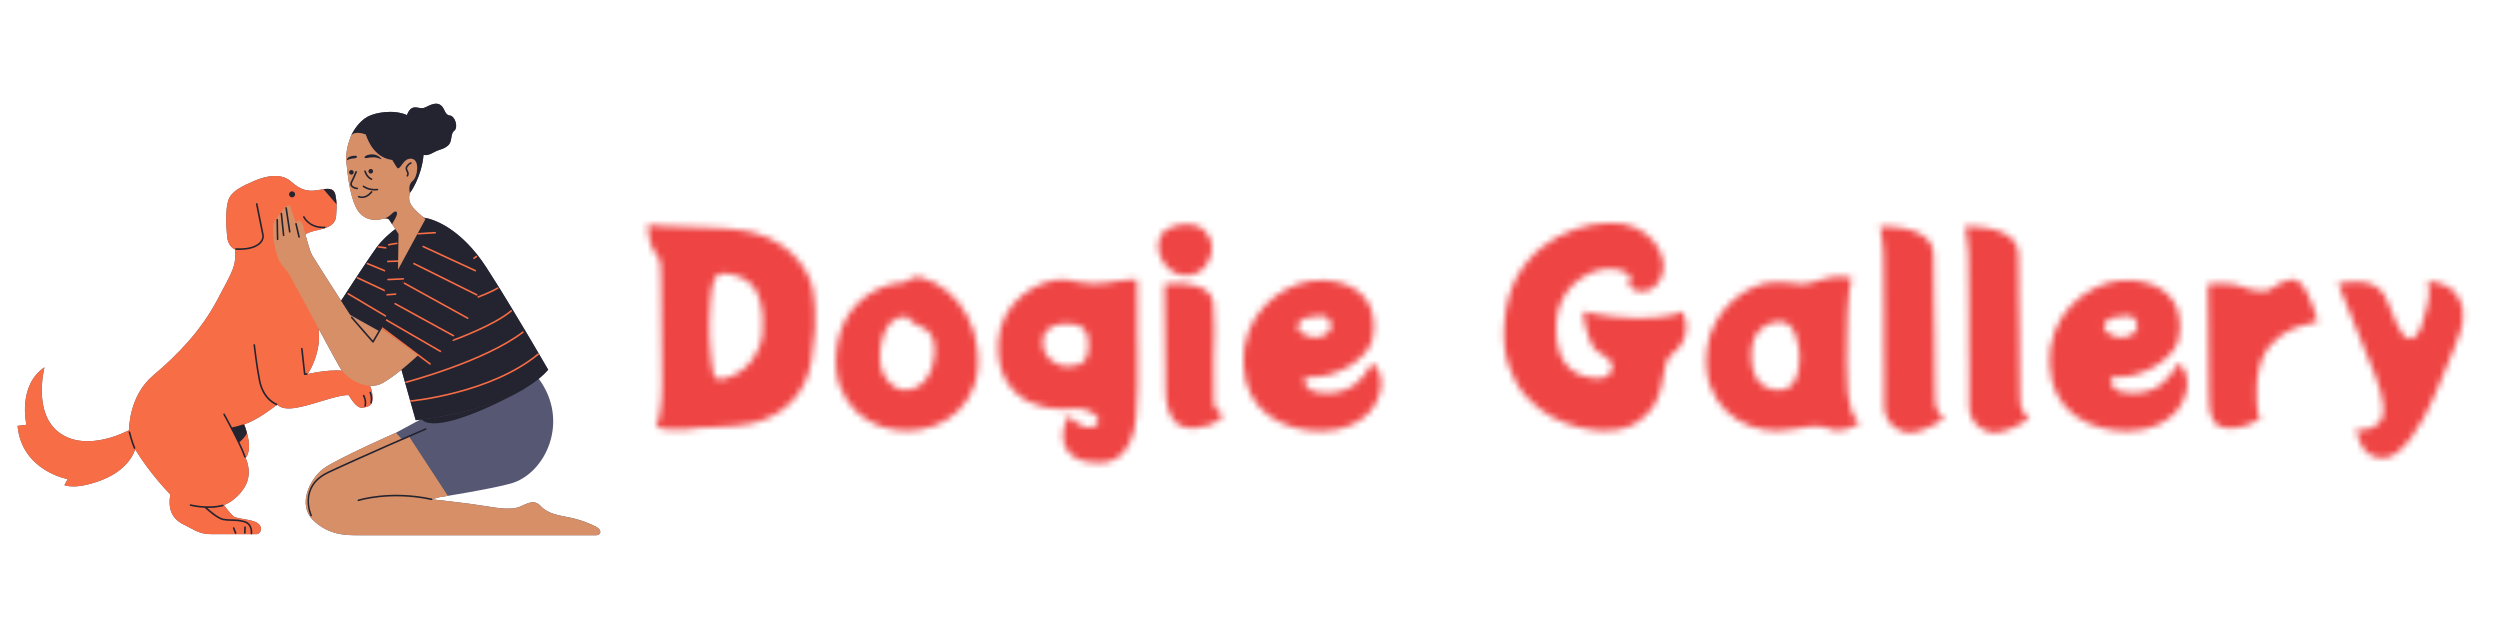 <svg width="392" height="100" viewBox="0 0 392 100" fill="none" xmlns="http://www.w3.org/2000/svg">
<path d="M54.869 21.66C54.869 21.66 54.895 21.479 55.035 21.285C54.924 21.518 54.869 21.66 54.869 21.66ZM93.486 83.929C92.818 83.929 58.232 83.929 56.352 83.929C54.472 83.929 51.59 84.012 49.083 81.548C46.577 79.084 48.624 75.033 50.712 73.488C52.8 71.942 62.084 67.854 62.084 67.854L65.851 65.814C65.419 65.866 65.179 65.886 65.179 65.886L64.364 62.999C64.316 62.984 64.278 62.943 64.274 62.89C64.27 62.853 64.285 62.82 64.307 62.794L62.947 57.977C62.018 58.726 60.97 59.502 60.028 60.039C59.391 60.4 58.702 60.533 58.008 60.5C58.213 60.917 58.339 61.376 58.384 61.876C58.423 62.294 58.412 62.619 58.361 62.877C58.35 62.977 58.335 63.078 58.313 63.183C58.301 63.231 58.266 63.266 58.222 63.277C57.961 63.749 57.447 63.832 56.826 63.935C55.823 64.103 54.711 61.986 54.711 61.986C54.711 61.986 54.264 61.708 50.645 62.822C47.053 63.926 44.668 64.592 43.489 63.458C43.469 63.502 43.426 63.533 43.379 63.533C43.368 63.533 43.356 63.532 43.345 63.528C42.796 63.963 40.389 65.818 38.282 66.552C38.282 66.552 38.288 66.563 38.295 66.582C38.308 66.611 38.328 66.665 38.356 66.737C38.358 66.74 38.36 66.746 38.362 66.749C38.66 67.531 39.657 70.441 38.505 71.784C38.505 71.784 39.73 74.177 38.338 76.405C36.945 78.633 35.108 79.189 35.108 79.189C35.108 79.189 35.999 80.414 36.556 80.916C37.113 81.417 39.452 81.362 40.398 82.029C41.344 82.697 40.844 83.755 40.23 83.755C40.112 83.755 39.845 83.755 39.48 83.755C39.463 83.764 39.444 83.77 39.424 83.77C39.418 83.77 39.413 83.77 39.407 83.768C39.393 83.766 39.38 83.761 39.367 83.755C37.807 83.755 34.691 83.755 33.159 83.755C31.209 83.755 30.652 83.143 28.815 82.253C26.978 81.362 26.308 79.859 26.7 77.519C26.7 77.519 23.636 74.456 21.186 70.447C21.186 70.447 20.462 73.454 16.173 75.18C11.885 76.906 10.104 76.071 10.104 76.071L10.605 75.125C10.605 75.125 3.421 73.844 2.752 66.773L4.144 66.605C4.144 66.605 2.696 60.479 6.984 57.584C6.984 57.584 5.035 64.879 9.436 67.941C13.837 71.002 20.24 67.439 20.24 67.439C20.24 67.439 20.13 62.148 24.027 58.864C27.926 55.578 31.545 51.792 34.051 47.06C36.558 42.326 37.06 41.714 36.836 39.097C36.836 39.097 35.778 38.764 35.611 37.093C35.444 35.422 35.333 32.637 35.835 31.303C36.336 29.965 37.95 29.187 39.9 28.352C41.849 27.516 44.133 27.127 45.636 28.463C47.139 29.799 48.198 30.021 49.535 29.855C49.978 29.799 50.43 29.703 50.85 29.648C50.882 29.645 50.913 29.641 50.944 29.637C50.98 29.634 51.014 29.63 51.047 29.626C51.107 29.62 51.166 29.617 51.223 29.613C51.247 29.611 51.271 29.611 51.295 29.611C51.337 29.609 51.378 29.609 51.418 29.611C51.442 29.611 51.468 29.613 51.492 29.613C51.544 29.615 51.593 29.62 51.642 29.626C51.658 29.628 51.673 29.63 51.689 29.634C51.738 29.641 51.785 29.652 51.832 29.663C51.85 29.669 51.868 29.674 51.885 29.68C51.926 29.692 51.966 29.707 52.005 29.726C52.016 29.731 52.029 29.735 52.042 29.741C52.09 29.765 52.134 29.792 52.176 29.823C52.189 29.833 52.2 29.842 52.211 29.851C52.244 29.879 52.276 29.908 52.306 29.94C52.316 29.951 52.326 29.962 52.337 29.973C52.374 30.017 52.407 30.065 52.438 30.119C52.444 30.13 52.449 30.141 52.455 30.152C52.479 30.198 52.503 30.249 52.521 30.303C52.529 30.321 52.534 30.34 52.541 30.358C52.564 30.426 52.584 30.498 52.6 30.58C52.626 30.712 52.647 30.838 52.667 30.958C52.671 30.98 52.674 31 52.678 31.022C52.696 31.14 52.711 31.254 52.724 31.363C52.726 31.372 52.726 31.38 52.728 31.389C52.837 32.322 52.758 32.927 52.713 33.81C52.658 34.924 51.933 35.592 50.206 35.983C49.013 36.252 48.272 36.469 47.892 36.742C48.213 37.973 48.656 39.512 48.926 39.992C49.177 40.438 51.785 44.511 53.484 47.16C54.839 45.069 57.918 40.34 59.118 38.712C59.812 37.772 60.869 36.754 61.99 35.914C61.824 35.664 61.645 35.389 61.485 35.142C61.404 35.018 61.326 34.898 61.26 34.797C61.256 34.79 61.251 34.784 61.247 34.777C61.221 34.736 61.197 34.701 61.175 34.666C61.168 34.655 61.16 34.642 61.153 34.631C61.127 34.591 61.103 34.551 61.083 34.522C61.063 34.491 61.042 34.463 61.02 34.437C61.013 34.43 61.005 34.423 61 34.415C60.985 34.399 60.968 34.384 60.952 34.369C60.943 34.362 60.936 34.356 60.926 34.351C60.91 34.34 60.893 34.327 60.876 34.318C60.867 34.312 60.858 34.308 60.849 34.303C60.83 34.294 60.812 34.286 60.791 34.279C60.782 34.275 60.775 34.273 60.766 34.269C60.744 34.262 60.719 34.258 60.695 34.253C60.688 34.251 60.683 34.251 60.675 34.249C60.58 34.235 60.471 34.24 60.352 34.255C60.115 34.286 59.833 34.363 59.495 34.435C58.702 34.603 56.738 34.519 55.776 32.431C54.816 30.343 54.565 27.838 54.314 25.457C54.194 24.311 54.414 22.654 55.133 21.18C55.1 21.213 55.07 21.248 55.044 21.282C55.382 20.583 56.237 19.076 57.641 18.3C58.813 17.652 61.675 17.107 63.815 18.042C63.962 17.643 64.206 17.169 64.575 16.963C65.27 16.574 65.939 17.213 66.719 16.824C67.499 16.436 68.418 15.962 69.114 16.491C69.809 17.02 69.698 18.021 70.534 18.106C71.369 18.189 71.899 19.973 71.229 20.5C70.561 21.029 71.006 22.198 70.226 22.838C69.445 23.478 69.029 23.34 68.053 23.869C67.418 24.214 66.924 24.426 66.419 24.264C66.1 27.869 64.274 30.259 64.274 30.259C64.274 30.259 64.272 30.253 64.272 30.249C63.995 31.282 64.27 31.901 64.713 32.471C65.137 33.017 66 33.761 66.443 34.126C68.521 34.408 72.603 36.287 76.27 41.937C79.007 46.156 82.522 52.087 84.477 55.427C84.485 55.432 84.492 55.436 84.498 55.443C84.512 55.462 84.52 55.484 84.523 55.504C85.407 57.012 85.96 57.974 85.96 57.974C85.516 58.477 85.018 58.949 84.477 59.393C89.374 65.993 85.591 74.22 80.169 75.793C77.164 76.663 68.924 77.963 68.924 77.963L67.802 78.253C67.806 78.267 67.806 78.282 67.804 78.297C68.653 78.389 73.734 78.946 75.951 79.328C78.374 79.744 80.294 79.955 81.506 79.453C82.718 78.952 83.719 78.201 84.806 79.37C85.892 80.539 87.521 80.79 89.234 81.124C90.948 81.458 92.868 82.21 93.663 82.712C94.446 83.219 94.153 83.929 93.486 83.929ZM53.63 58.111C53.49 57.934 53.366 57.756 53.261 57.575C52.798 56.788 51.444 54.287 49.972 51.56C50.033 52.425 50.044 53.208 49.974 53.804C49.64 56.644 48.248 58.648 48.248 58.648C48.248 58.648 51.239 57.933 53.63 58.111Z" fill="#565772"/>
<path d="M85.953 57.979C80.162 64.55 65.179 65.886 65.179 65.886L62.728 57.199L60.056 52.244L52.816 48.179C52.816 48.179 57.551 40.829 59.109 38.714C60.668 36.599 64.065 34.092 65.904 34.092C67.741 34.092 72.253 35.763 76.263 41.944C80.272 48.124 85.953 57.979 85.953 57.979ZM57.35 21.096C57.743 22.303 58.861 24.76 61.5 25.092C61.948 25.842 62.243 26.397 62.422 26.406C62.896 26.434 63.341 24.68 64.595 24.904C65.847 25.127 65.486 27.744 64.678 28.384C63.87 29.023 64.266 30.262 64.266 30.262C64.266 30.262 66.092 27.872 66.412 24.267C66.917 24.43 67.411 24.217 68.045 23.872C69.02 23.343 69.438 23.483 70.219 22.842C70.998 22.202 70.552 21.033 71.222 20.503C71.889 19.974 71.36 18.193 70.526 18.11C69.691 18.027 69.801 17.023 69.106 16.494C68.411 15.965 67.49 16.439 66.712 16.828C65.932 17.217 65.264 16.577 64.567 16.967C64.198 17.173 63.955 17.647 63.807 18.045C61.668 17.108 58.805 17.656 57.634 18.303C56.23 19.078 55.375 20.584 55.037 21.285C55.284 20.946 55.893 20.568 57.35 21.096ZM54.869 21.66C54.869 21.66 54.924 21.516 55.035 21.285C54.897 21.479 54.869 21.66 54.869 21.66ZM54.432 25.084C54.596 25.125 54.725 24.917 55.225 24.876C55.727 24.834 55.955 24.813 55.977 24.562C55.998 24.311 55.247 24.394 54.829 24.562C54.41 24.73 54.347 25.064 54.432 25.084ZM57.147 24.688C57.175 24.911 57.606 24.708 58.484 24.688C59.362 24.667 59.696 25.022 59.799 24.981C59.904 24.939 59.257 24.188 58.399 24.188C57.541 24.188 57.125 24.522 57.147 24.688Z" fill="#242330"/>
<path d="M84.474 55.628C76.956 61.818 64.536 62.995 64.41 63.006C64.406 63.006 64.403 63.006 64.399 63.006C64.335 63.006 64.279 62.956 64.274 62.892C64.268 62.822 64.32 62.76 64.388 62.755C64.511 62.744 76.856 61.573 84.313 55.434C84.367 55.39 84.446 55.397 84.49 55.451C84.537 55.502 84.529 55.584 84.474 55.628ZM82.1 52C82.058 51.945 81.978 51.934 81.923 51.976C75.997 56.529 63.768 59.773 63.645 59.807C63.576 59.825 63.536 59.893 63.555 59.961C63.569 60.018 63.621 60.056 63.676 60.056C63.687 60.056 63.698 60.053 63.708 60.052C63.831 60.018 76.109 56.762 82.076 52.177C82.132 52.135 82.142 52.056 82.1 52ZM70.908 53.4C70.926 53.452 70.975 53.485 71.028 53.485C71.043 53.485 71.056 53.483 71.071 53.477C71.135 53.455 77.528 51.159 80.245 48.833C80.298 48.786 80.303 48.707 80.257 48.654C80.211 48.6 80.132 48.594 80.079 48.641C77.399 50.937 71.048 53.216 70.986 53.24C70.919 53.262 70.886 53.336 70.908 53.4ZM74.862 46.606C74.881 46.658 74.929 46.691 74.983 46.691C74.997 46.691 75.01 46.689 75.025 46.684C75.043 46.678 76.777 46.059 78.109 45.283C78.169 45.247 78.19 45.17 78.155 45.109C78.12 45.048 78.042 45.028 77.981 45.063C76.67 45.828 74.957 46.439 74.94 46.446C74.874 46.468 74.838 46.542 74.862 46.606ZM74.313 40.623C74.339 40.623 74.364 40.615 74.387 40.599L74.776 40.32C74.833 40.279 74.846 40.2 74.805 40.143C74.765 40.086 74.686 40.073 74.628 40.113L74.239 40.392C74.182 40.433 74.169 40.512 74.21 40.569C74.236 40.604 74.274 40.623 74.313 40.623ZM65.57 36.779C65.572 36.779 65.576 36.779 65.578 36.779L68.25 36.612C68.32 36.608 68.374 36.547 68.368 36.477C68.365 36.407 68.309 36.355 68.234 36.359L65.561 36.527C65.491 36.53 65.437 36.591 65.443 36.661C65.447 36.728 65.504 36.779 65.57 36.779ZM66.402 38.542C66.34 38.513 66.264 38.54 66.235 38.603C66.205 38.666 66.233 38.741 66.295 38.771L74.483 42.557C74.499 42.564 74.518 42.568 74.536 42.568C74.584 42.568 74.63 42.54 74.65 42.494C74.68 42.431 74.652 42.356 74.59 42.326L66.402 38.542ZM64.733 41.388L74.702 46.343C74.72 46.352 74.739 46.356 74.759 46.356C74.805 46.356 74.85 46.33 74.872 46.286C74.903 46.223 74.877 46.147 74.814 46.116L64.846 41.161C64.785 41.129 64.707 41.156 64.676 41.218C64.647 41.281 64.67 41.357 64.733 41.388ZM73.306 50.016C73.324 50.027 73.346 50.033 73.367 50.033C73.411 50.033 73.455 50.009 73.478 49.968C73.511 49.907 73.489 49.83 73.427 49.797L63.235 44.172C63.175 44.139 63.097 44.161 63.064 44.222C63.031 44.283 63.053 44.361 63.113 44.393L73.306 50.016ZM71.194 52.815C71.238 52.815 71.282 52.791 71.305 52.749C71.338 52.688 71.316 52.611 71.255 52.578L62.011 47.51C61.95 47.477 61.873 47.499 61.839 47.56C61.806 47.621 61.828 47.698 61.889 47.731L71.133 52.799C71.153 52.812 71.174 52.815 71.194 52.815ZM60.565 50.02C60.504 49.985 60.426 50.005 60.391 50.066C60.356 50.127 60.377 50.205 60.437 50.239L69.182 55.307C69.202 55.318 69.224 55.324 69.244 55.324C69.289 55.324 69.331 55.301 69.353 55.261C69.388 55.2 69.368 55.123 69.307 55.087L60.565 50.02ZM67.463 57.215C67.501 57.215 67.539 57.197 67.564 57.166C67.607 57.11 67.596 57.031 67.539 56.989L59.908 51.253C59.853 51.211 59.773 51.224 59.731 51.279C59.688 51.335 59.7 51.414 59.757 51.456L67.387 57.191C67.411 57.206 67.437 57.215 67.463 57.215ZM60.947 38.505C60.959 38.505 60.972 38.504 60.987 38.5C61.101 38.461 61.804 38.349 62.247 38.282C62.315 38.271 62.363 38.206 62.354 38.139C62.343 38.07 62.28 38.024 62.21 38.031C62.095 38.048 61.081 38.201 60.908 38.26C60.842 38.282 60.806 38.354 60.828 38.421C60.845 38.472 60.895 38.505 60.947 38.505ZM60.598 41.001C60.6 41.069 60.657 41.122 60.725 41.122C60.727 41.122 60.727 41.122 60.729 41.122L62.455 41.067C62.525 41.065 62.579 41.006 62.577 40.936C62.575 40.866 62.527 40.807 62.446 40.814L60.719 40.87C60.651 40.873 60.596 40.93 60.598 41.001ZM60.71 43.842C60.714 43.911 60.769 43.962 60.836 43.962C60.838 43.962 60.84 43.962 60.842 43.962L63.292 43.851C63.363 43.848 63.416 43.789 63.412 43.719C63.408 43.649 63.361 43.597 63.28 43.599L60.828 43.709C60.76 43.713 60.706 43.772 60.71 43.842ZM62.188 46.111C62.182 46.04 62.116 45.989 62.053 45.994L60.495 46.105C60.424 46.111 60.373 46.169 60.377 46.239C60.382 46.306 60.437 46.358 60.502 46.358C60.505 46.358 60.507 46.358 60.511 46.358L62.07 46.247C62.14 46.239 62.191 46.181 62.188 46.111ZM54.534 46.173L60.437 49.681C60.458 49.693 60.48 49.699 60.502 49.699C60.544 49.699 60.587 49.677 60.611 49.636C60.646 49.576 60.627 49.498 60.567 49.463L54.662 45.955C54.602 45.921 54.524 45.939 54.489 46C54.454 46.059 54.472 46.136 54.534 46.173ZM55.992 43.672L60.391 45.733C60.408 45.74 60.426 45.744 60.445 45.744C60.493 45.744 60.537 45.716 60.559 45.67C60.589 45.607 60.561 45.531 60.498 45.502L56.099 43.442C56.037 43.412 55.961 43.44 55.932 43.503C55.902 43.567 55.93 43.643 55.992 43.672ZM57.558 41.447L60.399 42.616C60.415 42.621 60.43 42.625 60.447 42.625C60.496 42.625 60.542 42.596 60.563 42.548C60.589 42.483 60.559 42.409 60.495 42.382L57.654 41.212C57.59 41.187 57.516 41.216 57.49 41.281C57.462 41.347 57.494 41.421 57.558 41.447ZM59.316 38.839L60.653 39.007C60.659 39.007 60.664 39.009 60.67 39.009C60.733 39.009 60.788 38.963 60.795 38.898C60.804 38.828 60.755 38.765 60.686 38.756L59.349 38.588C59.281 38.581 59.216 38.629 59.207 38.699C59.198 38.767 59.248 38.83 59.316 38.839ZM54.653 58.257C52.202 57.701 48.249 58.646 48.249 58.646C48.249 58.646 49.642 56.642 49.976 53.802C50.31 50.962 48.806 43.835 48.806 43.835C48.806 43.835 47.47 37.653 47.582 37.154C47.692 36.652 48.473 36.373 50.199 35.985C51.926 35.596 52.65 34.926 52.705 33.812C52.761 32.698 52.873 32.031 52.595 30.583C52.316 29.136 50.868 29.692 49.531 29.859C48.194 30.026 47.137 29.803 45.632 28.466C44.129 27.129 41.846 27.52 39.896 28.355C37.947 29.191 36.331 29.971 35.831 31.306C35.329 32.643 35.442 35.426 35.608 37.096C35.776 38.767 36.833 39.101 36.833 39.101C37.056 41.718 36.554 42.33 34.047 47.064C31.541 51.797 27.921 55.584 24.023 58.868C20.124 62.154 20.237 67.443 20.237 67.443C20.237 67.443 13.833 71.007 9.432 67.944C5.031 64.881 6.981 57.588 6.981 57.588C2.693 60.483 4.141 66.609 4.141 66.609L2.748 66.777C3.416 73.849 10.601 75.129 10.601 75.129L10.1 76.075C10.1 76.075 11.882 76.91 16.17 75.184C20.458 73.458 21.183 70.45 21.183 70.45C23.634 74.459 26.696 77.523 26.696 77.523C26.306 79.861 26.974 81.366 28.811 82.257C30.649 83.147 31.206 83.759 33.155 83.759C35.105 83.759 39.616 83.759 40.228 83.759C40.84 83.759 41.342 82.701 40.396 82.033C39.45 81.366 37.109 81.421 36.554 80.919C35.997 80.418 35.106 79.193 35.106 79.193C35.106 79.193 36.944 78.636 38.336 76.409C39.728 74.181 38.504 71.787 38.504 71.787C39.841 70.229 38.281 66.554 38.281 66.554C40.675 65.719 43.46 63.436 43.46 63.436C44.629 64.605 47.025 63.937 50.644 62.823C54.264 61.71 54.709 61.988 54.709 61.988C54.709 61.988 55.823 64.103 56.824 63.937C57.827 63.769 58.55 63.659 58.383 61.877C58.218 60.096 57.105 58.814 54.653 58.257Z" fill="#F76D45"/>
<path d="M53.261 57.575C52.134 55.654 45.701 43.544 45.199 42.791C44.697 42.038 43.904 41.454 43.485 40.16C43.069 38.865 42.818 37.445 42.818 36.442C42.818 35.439 42.735 35.23 43.069 34.688C43.402 34.146 44.113 33.185 44.572 32.684C45.031 32.182 45.45 31.974 45.575 32.516C45.701 33.058 46.411 34.98 46.411 34.98C46.619 34.352 47.329 34.437 47.58 35.522C47.831 36.608 48.541 39.322 48.917 39.99C49.294 40.657 54.932 49.428 54.932 49.428L59.36 51.891L59.82 51.475L65.57 55.692C65.57 55.692 62.451 58.657 60.03 60.035C57.606 61.418 54.389 59.496 53.261 57.575ZM93.653 82.717C92.86 82.216 90.939 81.465 89.225 81.129C87.512 80.794 85.883 80.545 84.796 79.376C83.71 78.207 82.709 78.959 81.497 79.459C80.285 79.96 78.363 79.752 75.941 79.334C73.518 78.916 67.671 78.29 67.671 78.29L68.914 77.969L70.219 77.746L64.161 68.474L63.075 68.933L62.084 67.85C62.084 67.85 52.8 71.939 50.712 73.484C48.624 75.029 46.577 79.081 49.083 81.545C51.59 84.008 54.471 83.925 56.352 83.925C58.232 83.925 92.818 83.925 93.486 83.925C94.153 83.929 94.446 83.219 93.653 82.717ZM54.306 25.461C54.187 24.313 54.406 22.656 55.125 21.182C55.419 20.878 56.042 20.624 57.35 21.096C57.743 22.303 58.86 24.76 61.5 25.092C61.948 25.842 62.243 26.397 62.422 26.406C62.896 26.434 63.341 24.68 64.595 24.904C65.847 25.127 65.486 27.744 64.678 28.384C63.901 28.999 64.237 30.163 64.265 30.253C63.988 31.286 64.263 31.905 64.705 32.475C65.29 33.228 66.71 34.354 66.71 34.354L62.407 42.289L62.49 36.693C62.49 36.693 61.363 34.98 61.07 34.52C60.777 34.061 60.277 34.269 59.482 34.437C58.689 34.605 56.724 34.52 55.764 32.433C54.807 30.347 54.555 27.841 54.306 25.461ZM57.147 24.688C57.175 24.911 57.606 24.708 58.484 24.688C59.362 24.667 59.696 25.022 59.799 24.981C59.904 24.939 59.257 24.188 58.399 24.188C57.541 24.188 57.125 24.522 57.147 24.688ZM54.432 25.084C54.596 25.125 54.725 24.917 55.225 24.876C55.727 24.834 55.955 24.813 55.977 24.562C55.998 24.311 55.247 24.394 54.829 24.562C54.41 24.73 54.347 25.064 54.432 25.084Z" fill="#D78F67"/>
<path d="M67.55 57.256C67.496 57.212 67.488 57.133 67.533 57.077L73.66 49.714C73.706 49.66 73.785 49.653 73.839 49.697C73.892 49.742 73.9 49.821 73.856 49.876L67.729 57.24C67.703 57.269 67.667 57.285 67.631 57.285C67.601 57.285 67.573 57.274 67.55 57.256ZM66.869 67.214C66.841 67.149 66.767 67.12 66.703 67.147C66.598 67.194 56.12 71.727 51.411 73.956C46.591 76.239 48.656 80.842 48.678 80.89C48.699 80.936 48.744 80.964 48.792 80.964C48.81 80.964 48.827 80.96 48.846 80.953C48.908 80.923 48.936 80.847 48.906 80.785C48.823 80.606 46.929 76.361 51.518 74.186C56.223 71.959 66.696 67.426 66.803 67.382C66.867 67.354 66.897 67.279 66.869 67.214ZM67.699 78.166C61.142 76.755 56.196 78.321 56.147 78.336C56.081 78.358 56.044 78.428 56.066 78.494C56.083 78.548 56.132 78.581 56.186 78.581C56.199 78.581 56.212 78.579 56.225 78.576C56.273 78.559 61.158 77.015 67.645 78.412C67.716 78.424 67.782 78.382 67.797 78.314C67.81 78.249 67.767 78.181 67.699 78.166ZM58.462 53.393L55.236 49.684C55.19 49.631 55.111 49.625 55.057 49.671C55.004 49.717 54.998 49.797 55.044 49.85L58.386 53.693C58.41 53.721 58.445 53.737 58.482 53.737C58.486 53.737 58.49 53.737 58.493 53.737C58.534 53.734 58.571 53.71 58.591 53.675L59.947 51.355L65.405 40.051C65.434 39.988 65.408 39.912 65.345 39.881C65.283 39.852 65.207 39.877 65.175 39.94L60.758 49.09C60.327 44.764 60.843 38.622 60.849 38.559C60.854 38.489 60.803 38.428 60.734 38.423C60.666 38.417 60.603 38.468 60.598 38.537C60.592 38.602 60.046 45.087 60.542 49.448C60.544 49.467 60.552 49.485 60.561 49.5L59.724 51.235L58.462 53.393ZM58.136 27.214C58.335 27.214 58.497 27.052 58.497 26.853C58.497 26.654 58.335 26.491 58.136 26.491C57.936 26.491 57.774 26.654 57.774 26.853C57.773 27.052 57.934 27.214 58.136 27.214ZM55.1 27.382C55.299 27.382 55.461 27.22 55.461 27.021C55.461 26.822 55.299 26.659 55.1 26.659C54.901 26.659 54.738 26.822 54.738 27.021C54.738 27.22 54.899 27.382 55.1 27.382ZM54.989 29.147C55.136 29.427 55.507 29.622 56.004 29.68C56.009 29.68 56.013 29.68 56.018 29.68C56.081 29.68 56.136 29.632 56.143 29.567C56.151 29.497 56.101 29.434 56.033 29.427C55.627 29.381 55.319 29.232 55.212 29.029C55.148 28.907 55.157 28.767 55.24 28.61C55.518 28.083 55.95 27.03 55.968 26.983C55.994 26.919 55.965 26.845 55.898 26.82C55.836 26.792 55.76 26.823 55.734 26.888C55.731 26.899 55.288 27.974 55.015 28.492C54.862 28.783 54.915 29.009 54.989 29.147ZM58.753 29.873C58.898 29.873 59.048 29.864 59.207 29.846C59.277 29.837 59.325 29.774 59.318 29.705C59.309 29.635 59.246 29.586 59.178 29.595C57.887 29.754 57.08 29.127 57.071 29.121C57.016 29.076 56.937 29.088 56.894 29.141C56.85 29.197 56.859 29.276 56.915 29.318C56.946 29.344 57.623 29.873 58.753 29.873ZM56.186 30.949C56.192 30.95 56.416 31.055 56.758 31.055C57.184 31.055 57.789 30.891 58.373 30.161C58.418 30.106 58.409 30.026 58.353 29.984C58.3 29.942 58.219 29.949 58.176 30.004C57.254 31.157 56.337 30.74 56.297 30.721C56.236 30.692 56.158 30.718 56.129 30.781C56.098 30.842 56.123 30.917 56.186 30.949ZM58.208 28.21C58.222 28.216 58.239 28.219 58.254 28.219C58.303 28.219 58.351 28.188 58.372 28.138C58.398 28.073 58.364 28 58.3 27.974C57.617 27.708 57.355 26.814 57.352 26.805C57.331 26.738 57.263 26.698 57.195 26.718C57.129 26.737 57.088 26.806 57.108 26.875C57.12 26.916 57.405 27.898 58.208 28.21ZM63.766 27.498C63.726 27.555 63.741 27.635 63.798 27.673C63.82 27.688 63.844 27.695 63.87 27.695C63.911 27.695 63.949 27.677 63.973 27.64C64.209 27.299 64.067 27.002 63.955 26.764C63.846 26.537 63.785 26.39 63.894 26.215C64.169 25.774 64.458 25.687 64.466 25.685C64.532 25.667 64.573 25.6 64.556 25.532C64.54 25.464 64.469 25.423 64.403 25.44C64.386 25.444 64.016 25.542 63.678 26.08C63.49 26.381 63.621 26.654 63.726 26.873C63.848 27.124 63.912 27.288 63.766 27.498ZM61.072 34.524C61.155 34.653 61.303 34.882 61.474 35.144C61.791 34.613 62.144 33.984 62.221 33.689C62.367 33.124 62.013 32.916 61.406 33.543C61.068 33.891 60.648 34.124 60.341 34.26C60.666 34.216 60.904 34.258 61.072 34.524ZM63.885 18.259C63.916 18.279 66.985 20.33 66.439 24.107C66.43 24.175 66.478 24.239 66.546 24.251C66.551 24.253 66.559 24.253 66.564 24.253C66.625 24.253 66.681 24.206 66.69 24.143C67.258 20.205 64.056 18.07 64.023 18.047C63.964 18.008 63.886 18.025 63.848 18.084C63.811 18.141 63.828 18.221 63.885 18.259ZM46.534 35.059C46.518 34.991 46.451 34.948 46.383 34.965C46.315 34.981 46.272 35.048 46.289 35.116L46.768 37.183C46.781 37.242 46.835 37.281 46.892 37.281C46.901 37.281 46.911 37.279 46.922 37.277C46.99 37.261 47.032 37.194 47.016 37.126L46.534 35.059ZM44.847 32.477C44.778 32.488 44.73 32.553 44.74 32.621L45.304 36.379C45.313 36.442 45.367 36.486 45.43 36.486C45.435 36.486 45.442 36.486 45.448 36.484C45.516 36.473 45.564 36.409 45.555 36.341L44.99 32.583C44.981 32.514 44.919 32.468 44.847 32.477ZM44.102 33.353C44.032 33.36 43.981 33.423 43.989 33.492L44.345 36.916C44.352 36.98 44.406 37.028 44.471 37.028C44.474 37.028 44.48 37.028 44.483 37.028C44.553 37.021 44.603 36.959 44.596 36.89L44.24 33.465C44.232 33.398 44.17 33.346 44.102 33.353ZM43.464 34.314C43.393 34.316 43.338 34.373 43.34 34.443L43.402 37.534C43.404 37.602 43.46 37.657 43.53 37.657H43.532C43.602 37.655 43.657 37.598 43.655 37.528L43.592 34.437C43.592 34.367 43.532 34.314 43.464 34.314ZM45.798 29.999C45.536 29.999 45.325 30.211 45.325 30.473C45.325 30.735 45.536 30.947 45.798 30.947C46.06 30.947 46.272 30.735 46.272 30.473C46.272 30.211 46.06 29.999 45.798 29.999ZM52.593 30.583C52.398 29.569 51.629 29.54 50.727 29.669C50.95 29.938 52.584 31.823 52.768 32.037C52.754 31.625 52.705 31.168 52.593 30.583ZM50.656 35.786C50.745 35.786 50.837 35.784 50.929 35.778C51 35.775 51.053 35.715 51.049 35.645C51.045 35.575 50.985 35.522 50.917 35.525C48.584 35.656 47.785 34.024 47.752 33.954C47.722 33.891 47.647 33.864 47.584 33.893C47.521 33.923 47.493 33.998 47.523 34.061C47.53 34.08 48.356 35.786 50.656 35.786ZM36.991 39.173C37.198 39.184 37.395 39.189 37.583 39.189C39.686 39.189 40.603 38.505 40.972 38.072C41.307 37.679 41.445 37.213 41.353 36.792C41.162 35.912 40.387 31.99 40.38 31.95C40.367 31.881 40.3 31.837 40.23 31.85C40.162 31.863 40.118 31.93 40.131 31.999C40.138 32.038 40.912 35.965 41.106 36.846C41.182 37.189 41.062 37.574 40.778 37.908C40.407 38.345 39.422 39.055 37.004 38.92C36.934 38.915 36.875 38.97 36.872 39.04C36.87 39.11 36.923 39.169 36.991 39.173ZM43.417 63.29C43.397 63.283 41.418 62.584 40.828 59.681C40.387 57.514 39.998 54.103 39.994 54.068C39.986 53.997 39.924 53.948 39.854 53.957C39.784 53.964 39.734 54.027 39.743 54.097C39.747 54.132 40.136 57.555 40.581 59.733C41.2 62.775 43.249 63.5 43.338 63.53C43.351 63.533 43.366 63.537 43.379 63.537C43.432 63.537 43.48 63.504 43.498 63.451C43.519 63.384 43.484 63.312 43.417 63.29ZM48.1 58.521L47.888 58.54L47.457 54.652C47.449 54.584 47.386 54.534 47.316 54.54C47.246 54.547 47.196 54.61 47.204 54.68L47.65 58.689C47.658 58.753 47.711 58.802 47.775 58.802C47.779 58.802 47.783 58.802 47.786 58.802L48.121 58.774C48.191 58.768 48.242 58.708 48.237 58.637C48.231 58.567 48.172 58.518 48.1 58.521ZM38.299 71.691C38.317 71.743 38.365 71.776 38.419 71.776C38.432 71.776 38.447 71.775 38.46 71.769C38.526 71.747 38.561 71.673 38.537 71.608C38.327 71.002 37.96 70.179 37.545 69.32C37.775 69.145 38.347 68.658 38.731 67.907C38.546 67.223 38.342 66.705 38.29 66.583L38.242 66.598C38.21 66.55 38.15 66.526 38.094 66.547C37.198 66.873 36.398 67.013 36.39 67.013C36.386 67.013 36.383 67.017 36.379 67.017C35.758 65.831 35.252 64.924 35.241 64.904C35.208 64.843 35.13 64.821 35.069 64.854C35.009 64.887 34.986 64.964 35.022 65.025C35.049 65.075 37.587 69.637 38.299 71.691ZM57.21 63.782C57.221 63.786 57.232 63.786 57.243 63.786C57.298 63.786 57.35 63.749 57.364 63.694C57.597 62.847 57.151 61.994 57.132 61.959C57.099 61.898 57.023 61.874 56.961 61.907C56.9 61.94 56.876 62.016 56.909 62.078C56.913 62.086 57.328 62.88 57.121 63.629C57.103 63.694 57.143 63.762 57.21 63.782ZM58.163 63.283C58.172 63.284 58.182 63.284 58.189 63.284C58.248 63.284 58.3 63.244 58.313 63.185C58.514 62.235 58.178 61.52 58.163 61.488C58.134 61.426 58.058 61.4 57.995 61.429C57.933 61.459 57.907 61.535 57.936 61.597C57.94 61.605 58.248 62.268 58.066 63.131C58.053 63.199 58.095 63.268 58.163 63.283ZM38.314 81.662C37.523 81.449 36.895 81.436 36.291 81.423C35.868 81.413 35.468 81.406 35.047 81.327C34.273 81.179 33.005 80.102 32.495 79.645C32.561 79.647 32.627 79.647 32.694 79.647C33.421 79.647 34.212 79.577 34.971 79.374C35.04 79.356 35.079 79.287 35.06 79.219C35.042 79.151 34.974 79.114 34.906 79.129C32.572 79.754 29.929 79.081 29.902 79.074C29.833 79.055 29.765 79.095 29.746 79.164C29.728 79.232 29.768 79.3 29.837 79.319C29.853 79.323 30.818 79.569 32.104 79.632C32.244 79.765 33.963 81.38 34.998 81.576C35.44 81.659 35.85 81.668 36.283 81.677C36.873 81.69 37.484 81.701 38.246 81.908C39.458 82.236 39.302 83.578 39.295 83.636C39.286 83.706 39.336 83.768 39.404 83.778C39.409 83.778 39.415 83.779 39.42 83.779C39.483 83.779 39.537 83.733 39.546 83.669C39.55 83.65 39.74 82.048 38.314 81.662ZM36.755 82.741C36.731 82.677 36.657 82.644 36.593 82.667C36.528 82.693 36.495 82.765 36.519 82.832L36.825 83.639C36.844 83.689 36.892 83.721 36.944 83.721C36.958 83.721 36.973 83.719 36.988 83.713C37.052 83.687 37.085 83.615 37.062 83.549L36.755 82.741ZM38.423 82.522C38.355 82.526 38.295 82.575 38.291 82.645L38.264 83.564C38.262 83.634 38.317 83.691 38.386 83.695C38.387 83.695 38.387 83.695 38.389 83.695C38.458 83.695 38.513 83.641 38.517 83.571L38.544 82.653C38.548 82.581 38.492 82.524 38.423 82.522ZM20.414 67.721C20.397 67.653 20.329 67.612 20.261 67.629C20.192 67.646 20.152 67.714 20.168 67.782C20.172 67.797 20.537 69.28 20.982 70.309C21.002 70.356 21.048 70.384 21.098 70.384C21.114 70.384 21.131 70.38 21.148 70.373C21.212 70.345 21.242 70.272 21.214 70.207C20.779 69.198 20.418 67.736 20.414 67.721ZM66.085 65.721C67.505 67.433 73.437 65.846 82.626 60.793C74.564 65.094 66.085 65.721 66.085 65.721Z" fill="#242330"/>
<mask id="mask0_110_2" style="mask-type:alpha" maskUnits="userSpaceOnUse" x="101" y="34" width="286" height="39">
<path d="M127.52 45.68C127.653 46.48 127.747 47.347 127.8 48.28C127.88 49.213 127.88 50.347 127.8 51.68C127.72 52.987 127.533 54.6 127.24 56.52C126.84 59.107 125.787 61.28 124.08 63.04C122.373 64.773 120.227 65.907 117.64 66.44C116.92 66.6 116.08 66.72 115.12 66.8C114.16 66.853 113.2 66.907 112.24 66.96C111.307 66.987 110.467 67.027 109.72 67.08C109.053 67.213 108.253 67.307 107.32 67.36C106.387 67.413 105.507 67.4 104.68 67.32C103.853 67.24 103.253 67.093 102.88 66.88C103.093 66.507 103.267 65.947 103.4 65.2C103.533 64.427 103.64 63.587 103.72 62.68C103.8 61.773 103.827 60.907 103.8 60.08L103.68 46.52C103.68 45.427 103.667 44.427 103.64 43.52C103.64 42.613 103.613 41.907 103.56 41.4C103.507 40.84 103.293 40.347 102.92 39.92C102.573 39.493 102.32 39.067 102.16 38.64C101.733 37.467 101.547 36.32 101.6 35.2C101.733 35.227 102.027 35.267 102.48 35.32C102.96 35.347 103.507 35.387 104.12 35.44C104.787 35.467 105.827 35.507 107.24 35.56C108.68 35.613 110.147 35.667 111.64 35.72C111.64 35.72 111.853 35.733 112.28 35.76C112.733 35.76 113.293 35.787 113.96 35.84C114.627 35.893 115.32 35.973 116.04 36.08C116.76 36.16 117.387 36.267 117.92 36.4C119.653 36.853 121.107 37.48 122.28 38.28C123.48 39.053 124.44 39.893 125.16 40.8C125.907 41.707 126.467 42.6 126.84 43.48C127.213 44.333 127.44 45.067 127.52 45.68ZM113.56 59.4C114.653 59.133 115.68 58.613 116.64 57.84C117.627 57.04 118.4 55.973 118.96 54.64C119.547 53.28 119.76 51.627 119.6 49.68C119.413 47.147 118.747 45.387 117.6 44.4C116.48 43.413 115.013 42.907 113.2 42.88C112.693 42.853 112.293 43.187 112 43.88C111.707 44.573 111.507 45.693 111.4 47.24C111.347 48.253 111.307 49.013 111.28 49.52C111.253 50 111.24 50.4 111.24 50.72C111.267 51.04 111.267 51.453 111.24 51.96C111.24 51.96 111.24 52.2 111.24 52.68C111.267 53.16 111.307 53.76 111.36 54.48C111.413 55.173 111.48 55.893 111.56 56.64C111.64 57.36 111.733 57.973 111.84 58.48C111.973 59.04 112.227 59.36 112.6 59.44C112.973 59.493 113.293 59.48 113.56 59.4ZM153.252 54.8C153.492 57.04 153.319 58.96 152.732 60.56C152.146 62.16 151.279 63.48 150.132 64.52C149.012 65.56 147.746 66.333 146.332 66.84C144.946 67.32 143.559 67.56 142.172 67.56C140.812 67.56 139.426 67.32 138.012 66.84C136.626 66.333 135.372 65.56 134.252 64.52C133.159 63.48 132.306 62.16 131.692 60.56C131.106 58.96 130.932 57.04 131.172 54.8C131.412 52.747 132.026 50.947 133.012 49.4C134.026 47.853 135.306 46.64 136.852 45.76C138.426 44.853 140.146 44.347 142.012 44.24C142.119 44.213 142.226 44.133 142.332 44C142.466 43.84 142.679 43.707 142.972 43.6C143.292 43.467 143.772 43.427 144.412 43.48C145.932 43.907 147.319 44.64 148.572 45.68C149.826 46.72 150.866 48.013 151.692 49.56C152.546 51.107 153.066 52.853 153.252 54.8ZM141.812 61.16C142.666 61.16 143.399 60.96 144.012 60.56C144.626 60.16 145.119 59.653 145.492 59.04C145.866 58.4 146.132 57.733 146.292 57.04C146.479 56.347 146.572 55.72 146.572 55.16C146.572 54.013 146.386 53.12 146.012 52.48C145.639 51.84 144.786 51.267 143.452 50.76C143.079 50.6 142.826 50.387 142.692 50.12C142.559 49.853 142.359 49.707 142.092 49.68C141.212 49.573 140.466 49.813 139.852 50.4C139.239 50.987 138.772 51.773 138.452 52.76C138.132 53.747 137.972 54.813 137.972 55.96C137.972 57.107 138.186 58.067 138.612 58.84C139.066 59.613 139.586 60.2 140.172 60.6C140.786 60.973 141.332 61.16 141.812 61.16ZM178.282 43.8C178.335 45.027 178.349 46.213 178.322 47.36C178.322 48.48 178.322 49.32 178.322 49.88C178.322 50.173 178.322 50.867 178.322 51.96C178.349 53.053 178.362 54.373 178.362 55.92C178.389 57.467 178.389 59.067 178.362 60.72C178.335 62.373 178.269 63.907 178.162 65.32C178.055 66.867 177.722 68.227 177.162 69.4C176.629 70.573 175.842 71.44 174.802 72C173.762 72.56 172.429 72.72 170.802 72.48C169.575 72.293 168.642 71.92 168.002 71.36C167.389 70.8 166.989 70.147 166.802 69.4C166.642 68.68 166.642 67.933 166.802 67.16C166.989 66.413 167.255 65.747 167.602 65.16C167.842 65.453 168.162 65.773 168.562 66.12C168.989 66.44 169.442 66.693 169.922 66.88C170.429 67.04 170.909 67.067 171.362 66.96C171.655 66.88 171.882 66.733 172.042 66.52C172.202 66.28 172.255 66 172.202 65.68C172.149 65.36 171.762 65 171.042 64.6C170.349 64.173 169.442 63.987 168.322 64.04C167.895 64.067 167.562 64.093 167.322 64.12C167.082 64.147 166.802 64.16 166.482 64.16C164.642 64.16 162.949 63.787 161.402 63.04C159.855 62.293 158.629 61.147 157.722 59.6C156.815 58.053 156.415 56.08 156.522 53.68C156.602 52.133 156.975 50.747 157.642 49.52C158.309 48.267 159.162 47.213 160.202 46.36C161.269 45.48 162.389 44.827 163.562 44.4C164.762 43.947 165.922 43.76 167.042 43.84C167.175 43.84 167.442 43.88 167.842 43.96C168.242 44.04 168.642 44.12 169.042 44.2C169.442 44.253 169.709 44.293 169.842 44.32C170.775 44.48 171.815 44.507 172.962 44.4C174.135 44.267 175.135 44.12 175.962 43.96C176.495 43.88 177.015 43.84 177.522 43.84C178.029 43.813 178.282 43.8 178.282 43.8ZM166.402 50.8C165.335 50.907 164.535 51.307 164.002 52C163.495 52.693 163.362 53.56 163.602 54.6C163.709 55.08 163.962 55.56 164.362 56.04C164.789 56.493 165.295 56.853 165.882 57.12C166.469 57.387 167.055 57.493 167.642 57.44C168.229 57.387 168.749 57.293 169.202 57.16C169.655 57 170.015 56.68 170.282 56.2C170.549 55.72 170.682 54.96 170.682 53.92C170.682 52.88 170.469 52.133 170.042 51.68C169.642 51.2 169.109 50.92 168.442 50.84C167.802 50.733 167.122 50.72 166.402 50.8ZM186.08 43.2C185.173 43.227 184.36 42.973 183.64 42.44C182.947 41.907 182.413 41.253 182.04 40.48C181.693 39.68 181.56 38.92 181.64 38.2C181.773 37.107 182.267 36.333 183.12 35.88C183.973 35.427 184.867 35.187 185.8 35.16C187.133 35.107 188.173 35.453 188.92 36.2C189.667 36.947 190.04 37.8 190.04 38.76C190.04 39.4 189.893 40.053 189.6 40.72C189.333 41.387 188.907 41.96 188.32 42.44C187.733 42.893 186.987 43.147 186.08 43.2ZM190.32 62.96C190.347 63.44 190.493 63.853 190.76 64.2C191.053 64.52 191.4 64.827 191.8 65.12C191.613 65.36 191.373 65.613 191.08 65.88C190.787 66.147 190.347 66.4 189.76 66.64C189.2 66.853 188.387 67.027 187.32 67.16C186.973 67.187 186.533 67.147 186 67.04C185.467 66.96 184.933 66.707 184.4 66.28C183.893 65.827 183.48 65.12 183.16 64.16C182.84 63.173 182.707 61.827 182.76 60.12C182.787 59.827 182.787 59.253 182.76 58.4C182.76 57.547 182.747 56.533 182.72 55.36C182.72 54.187 182.707 52.973 182.68 51.72C182.68 50.467 182.667 49.307 182.64 48.24C182.64 47.147 182.627 46.267 182.6 45.6C182.6 44.907 182.6 44.56 182.6 44.56C182.84 44.533 183.24 44.507 183.8 44.48C184.387 44.427 185.027 44.427 185.72 44.48C186.413 44.533 187.08 44.667 187.72 44.88C188.387 45.067 188.947 45.373 189.4 45.8C189.88 46.227 190.16 46.8 190.24 47.52C190.373 48.533 190.427 49.893 190.4 51.6C190.373 53.28 190.333 55.12 190.28 57.12C190.227 59.093 190.24 61.04 190.32 62.96ZM215.158 56.96C215.825 57.413 216.252 58.067 216.438 58.92C216.652 59.747 216.625 60.653 216.358 61.64C216.118 62.627 215.625 63.573 214.878 64.48C214.132 65.36 213.118 66.093 211.838 66.68C210.585 67.267 209.065 67.573 207.278 67.6C205.785 67.627 204.318 67.44 202.878 67.04C201.465 66.64 200.172 66.027 198.998 65.2C197.852 64.373 196.918 63.307 196.198 62C195.478 60.693 195.078 59.133 194.998 57.32C194.972 56.947 194.972 56.56 194.998 56.16C195.025 55.76 195.052 55.347 195.078 54.92C195.078 54.813 195.078 54.707 195.078 54.6C195.105 54.493 195.132 54.387 195.158 54.28C195.425 52.68 195.972 51.213 196.798 49.88C197.652 48.547 198.692 47.413 199.918 46.48C201.145 45.547 202.452 44.867 203.838 44.44C205.252 43.987 206.638 43.827 207.998 43.96C210.105 44.173 211.732 44.733 212.878 45.64C214.052 46.547 214.812 47.667 215.158 49C215.532 50.307 215.545 51.72 215.198 53.24C215.012 53.987 214.585 54.733 213.918 55.48C213.278 56.2 212.478 56.853 211.518 57.44C210.558 58 209.532 58.44 208.438 58.76C207.372 59.053 206.332 59.173 205.318 59.12C204.812 59.093 204.545 59.253 204.518 59.6C204.492 59.92 204.638 60.28 204.958 60.68C205.278 61.053 205.705 61.307 206.238 61.44C207.492 61.707 208.665 61.72 209.758 61.48C210.878 61.213 211.732 60.853 212.318 60.4C212.798 60.027 213.305 59.533 213.838 58.92C214.372 58.28 214.812 57.627 215.158 56.96ZM206.398 52.92C207.012 52.867 207.545 52.68 207.998 52.36C208.478 52.013 208.718 51.653 208.718 51.28C208.745 50.747 208.612 50.32 208.318 50C208.052 49.653 207.585 49.493 206.918 49.52C206.172 49.547 205.452 49.653 204.758 49.84C204.065 50.027 203.652 50.413 203.518 51C203.438 51.4 203.558 51.747 203.878 52.04C204.198 52.333 204.598 52.56 205.078 52.72C205.558 52.853 205.998 52.92 206.398 52.92ZM263.619 48.8C263.912 49.093 264.125 49.533 264.259 50.12C264.419 50.68 264.445 51.307 264.339 52C264.259 52.587 264.059 53.187 263.739 53.8C263.419 54.413 262.939 54.947 262.299 55.4C261.792 55.747 261.419 56.32 261.179 57.12C260.939 57.893 260.779 58.68 260.699 59.48C260.592 60.387 260.352 61.32 259.979 62.28C259.632 63.24 259.085 64.093 258.339 64.84C257.752 65.533 256.899 66.173 255.779 66.76C254.685 67.32 253.192 67.587 251.299 67.56C250.232 67.533 248.979 67.347 247.539 67C246.125 66.653 244.685 66.093 243.219 65.32C241.779 64.52 240.459 63.453 239.259 62.12C238.059 60.787 237.139 59.133 236.499 57.16C235.859 55.187 235.672 52.84 235.939 50.12C236.179 47.533 236.819 45.293 237.859 43.4C238.925 41.507 240.245 39.947 241.819 38.72C243.392 37.493 245.085 36.573 246.899 35.96C248.712 35.32 250.512 34.987 252.299 34.96C253.872 34.907 255.245 35.147 256.419 35.68C257.592 36.213 258.525 36.907 259.219 37.76C259.939 38.587 260.419 39.48 260.659 40.44C260.925 41.373 260.925 42.227 260.659 43C260.445 43.667 260.139 44.213 259.739 44.64C259.365 45.067 258.952 45.36 258.499 45.52C257.939 45.733 257.365 45.773 256.779 45.64C256.192 45.48 255.685 45.147 255.259 44.64C255.712 44.293 255.845 43.92 255.659 43.52C255.499 43.093 255.085 42.747 254.419 42.48C253.752 42.187 252.899 42.08 251.859 42.16C251.059 42.213 250.205 42.44 249.299 42.84C248.419 43.24 247.579 43.8 246.779 44.52C246.005 45.24 245.365 46.12 244.859 47.16C244.352 48.2 244.072 49.387 244.019 50.72C243.939 52.56 244.099 54.053 244.499 55.2C244.925 56.347 245.485 57.213 246.179 57.8C246.872 58.387 247.619 58.787 248.419 59C249.219 59.213 249.992 59.32 250.739 59.32C251.379 59.32 251.899 59.12 252.299 58.72C252.725 58.32 252.899 57.84 252.819 57.28C252.739 56.72 252.259 56.187 251.379 55.68C250.552 55.227 250.019 54.787 249.779 54.36C249.539 53.933 249.339 53.507 249.179 53.08C248.912 52.387 248.685 51.64 248.499 50.84C248.312 50.04 248.232 49.36 248.259 48.8C248.472 48.88 249.019 49.013 249.899 49.2C250.779 49.36 251.792 49.507 252.939 49.64C254.112 49.773 255.219 49.853 256.259 49.88C257.352 49.88 258.405 49.853 259.419 49.8C260.432 49.72 261.312 49.6 262.059 49.44C262.832 49.28 263.352 49.067 263.619 48.8ZM289.657 59.76C289.683 60.347 289.723 61.067 289.777 61.92C289.857 62.773 290.03 63.6 290.297 64.4C290.563 65.2 290.99 65.84 291.577 66.32C290.91 66.773 290.23 67.093 289.537 67.28C288.843 67.493 288.163 67.547 287.497 67.44C287.31 67.387 287.11 67.32 286.897 67.24C286.683 67.187 286.39 67.107 286.017 67C285.403 66.813 284.683 66.773 283.857 66.88C283.03 66.987 282.163 67.12 281.257 67.28C280.377 67.467 279.51 67.56 278.657 67.56C277.27 67.56 275.883 67.32 274.497 66.84C273.11 66.333 271.857 65.56 270.737 64.52C269.617 63.48 268.763 62.16 268.177 60.56C267.59 58.96 267.417 57.04 267.657 54.8C267.817 53.253 268.257 51.84 268.977 50.56C269.697 49.253 270.577 48.133 271.617 47.2C272.683 46.24 273.803 45.507 274.977 45C276.177 44.467 277.337 44.213 278.457 44.24C279.31 44.267 279.963 44.293 280.417 44.32C280.897 44.347 281.51 44.413 282.257 44.52C282.71 44.573 283.283 44.507 283.977 44.32C284.67 44.133 285.363 43.933 286.057 43.72C286.777 43.48 287.39 43.36 287.897 43.36C288.67 43.333 289.217 43.36 289.537 43.44C289.857 43.493 290.123 43.547 290.337 43.6C290.177 44.08 290.043 44.8 289.937 45.76C289.83 46.72 289.75 47.813 289.697 49.04C289.67 50.24 289.643 51.493 289.617 52.8C289.59 54.107 289.577 55.36 289.577 56.56C289.603 57.76 289.63 58.827 289.657 59.76ZM274.617 56.08C274.67 57.413 274.91 58.453 275.337 59.2C275.79 59.92 276.323 60.427 276.937 60.72C277.577 61.013 278.19 61.16 278.777 61.16C279.95 61.187 280.817 60.733 281.377 59.8C281.937 58.867 282.203 57.573 282.177 55.92C282.177 55.467 282.123 54.933 282.017 54.32C281.937 53.707 281.777 53.107 281.537 52.52C281.323 51.933 281.017 51.44 280.617 51.04C280.243 50.64 279.75 50.44 279.137 50.44C277.91 50.44 276.83 50.893 275.897 51.8C274.99 52.707 274.563 54.133 274.617 56.08ZM295.444 63.72C295.444 63.507 295.444 62.933 295.444 62C295.444 61.04 295.444 59.853 295.444 58.44C295.444 57.027 295.431 55.48 295.404 53.8C295.404 52.093 295.404 50.373 295.404 48.64C295.404 46.907 295.391 45.267 295.364 43.72C295.364 42.147 295.351 40.787 295.324 39.64C295.297 38.547 295.204 37.64 295.044 36.92C294.884 36.173 294.791 35.72 294.764 35.56C295.084 35.507 295.564 35.493 296.204 35.52C296.844 35.52 297.551 35.6 298.324 35.76C299.124 35.893 299.884 36.12 300.604 36.44C301.324 36.733 301.924 37.16 302.404 37.72C302.884 38.253 303.137 38.933 303.164 39.76C303.191 40.267 303.204 41.16 303.204 42.44C303.231 43.693 303.244 45.173 303.244 46.88C303.271 48.56 303.297 50.293 303.324 52.08C303.351 53.84 303.364 55.507 303.364 57.08C303.391 58.653 303.404 59.973 303.404 61.04C303.431 62.08 303.444 62.693 303.444 62.88C303.444 63.44 303.591 63.987 303.884 64.52C304.204 65.027 304.537 65.347 304.884 65.48C304.724 65.693 304.364 65.973 303.804 66.32C303.244 66.667 302.591 66.987 301.844 67.28C301.124 67.573 300.391 67.76 299.644 67.84C299.031 67.893 298.391 67.747 297.724 67.4C297.084 67.08 296.537 66.6 296.084 65.96C295.657 65.32 295.444 64.573 295.444 63.72ZM308.764 63.72C308.764 63.507 308.764 62.933 308.764 62C308.764 61.04 308.764 59.853 308.764 58.44C308.764 57.027 308.751 55.48 308.724 53.8C308.724 52.093 308.724 50.373 308.724 48.64C308.724 46.907 308.711 45.267 308.684 43.72C308.684 42.147 308.671 40.787 308.644 39.64C308.618 38.547 308.524 37.64 308.364 36.92C308.204 36.173 308.111 35.72 308.084 35.56C308.404 35.507 308.884 35.493 309.524 35.52C310.164 35.52 310.871 35.6 311.644 35.76C312.444 35.893 313.204 36.12 313.924 36.44C314.644 36.733 315.244 37.16 315.724 37.72C316.204 38.253 316.458 38.933 316.484 39.76C316.511 40.267 316.524 41.16 316.524 42.44C316.551 43.693 316.564 45.173 316.564 46.88C316.591 48.56 316.618 50.293 316.644 52.08C316.671 53.84 316.684 55.507 316.684 57.08C316.711 58.653 316.724 59.973 316.724 61.04C316.751 62.08 316.764 62.693 316.764 62.88C316.764 63.44 316.911 63.987 317.204 64.52C317.524 65.027 317.858 65.347 318.204 65.48C318.044 65.693 317.684 65.973 317.124 66.32C316.564 66.667 315.911 66.987 315.164 67.28C314.444 67.573 313.711 67.76 312.964 67.84C312.351 67.893 311.711 67.747 311.044 67.4C310.404 67.08 309.858 66.6 309.404 65.96C308.978 65.32 308.764 64.573 308.764 63.72ZM341.565 56.96C342.231 57.413 342.658 58.067 342.845 58.92C343.058 59.747 343.031 60.653 342.765 61.64C342.525 62.627 342.031 63.573 341.285 64.48C340.538 65.36 339.525 66.093 338.245 66.68C336.991 67.267 335.471 67.573 333.685 67.6C332.191 67.627 330.725 67.44 329.285 67.04C327.871 66.64 326.578 66.027 325.405 65.2C324.258 64.373 323.325 63.307 322.605 62C321.885 60.693 321.485 59.133 321.405 57.32C321.378 56.947 321.378 56.56 321.405 56.16C321.431 55.76 321.458 55.347 321.485 54.92C321.485 54.813 321.485 54.707 321.485 54.6C321.511 54.493 321.538 54.387 321.565 54.28C321.831 52.68 322.378 51.213 323.205 49.88C324.058 48.547 325.098 47.413 326.325 46.48C327.551 45.547 328.858 44.867 330.245 44.44C331.658 43.987 333.045 43.827 334.405 43.96C336.511 44.173 338.138 44.733 339.285 45.64C340.458 46.547 341.218 47.667 341.565 49C341.938 50.307 341.951 51.72 341.605 53.24C341.418 53.987 340.991 54.733 340.325 55.48C339.685 56.2 338.885 56.853 337.925 57.44C336.965 58 335.938 58.44 334.845 58.76C333.778 59.053 332.738 59.173 331.725 59.12C331.218 59.093 330.951 59.253 330.925 59.6C330.898 59.92 331.045 60.28 331.365 60.68C331.685 61.053 332.111 61.307 332.645 61.44C333.898 61.707 335.071 61.72 336.165 61.48C337.285 61.213 338.138 60.853 338.725 60.4C339.205 60.027 339.711 59.533 340.245 58.92C340.778 58.28 341.218 57.627 341.565 56.96ZM332.805 52.92C333.418 52.867 333.951 52.68 334.405 52.36C334.885 52.013 335.125 51.653 335.125 51.28C335.151 50.747 335.018 50.32 334.725 50C334.458 49.653 333.991 49.493 333.325 49.52C332.578 49.547 331.858 49.653 331.165 49.84C330.471 50.027 330.058 50.413 329.925 51C329.845 51.4 329.965 51.747 330.285 52.04C330.605 52.333 331.005 52.56 331.485 52.72C331.965 52.853 332.405 52.92 332.805 52.92ZM359.049 43.84C359.583 43.707 360.076 43.84 360.529 44.24C360.983 44.64 361.383 45.187 361.729 45.88C362.103 46.547 362.409 47.24 362.649 47.96C362.889 48.653 363.076 49.24 363.209 49.72C363.343 50.2 363.409 50.44 363.409 50.44C363.409 50.44 363.089 50.507 362.449 50.64C361.836 50.747 361.063 50.973 360.129 51.32C359.223 51.64 358.316 52.133 357.409 52.8C356.876 53.2 356.369 53.68 355.889 54.24C355.409 54.8 354.996 55.52 354.649 56.4C354.303 57.253 354.049 58.387 353.889 59.8C353.809 60.52 353.796 61.267 353.849 62.04C353.903 62.813 353.929 63.467 353.929 64C353.956 64.48 354.023 64.827 354.129 65.04C354.263 65.227 354.369 65.387 354.449 65.52C354.103 65.84 353.463 66.2 352.529 66.6C351.623 66.973 350.623 67.16 349.529 67.16C348.463 67.16 347.676 66.813 347.169 66.12C346.663 65.427 346.409 64.467 346.409 63.24C346.409 62.947 346.396 62.307 346.369 61.32C346.369 60.307 346.356 59.093 346.329 57.68C346.329 56.267 346.316 54.8 346.289 53.28C346.289 51.76 346.276 50.347 346.249 49.04C346.249 47.707 346.236 46.627 346.209 45.8C346.209 44.973 346.209 44.56 346.209 44.56C346.476 44.507 346.929 44.467 347.569 44.44C348.236 44.413 348.956 44.44 349.729 44.52C350.503 44.6 351.223 44.787 351.889 45.08C352.209 45.213 352.636 45.347 353.169 45.48C353.729 45.587 354.263 45.64 354.769 45.64C355.303 45.64 355.689 45.56 355.929 45.4C356.436 45.027 356.943 44.707 357.449 44.44C357.983 44.173 358.516 43.973 359.049 43.84ZM380.72 44.04C382.56 44.28 383.893 44.813 384.72 45.64C385.573 46.467 386.053 47.44 386.16 48.56C386.293 49.68 386.173 50.827 385.8 52C385.587 52.667 385.267 53.52 384.84 54.56C384.44 55.573 384.013 56.613 383.56 57.68C383.133 58.747 382.733 59.707 382.36 60.56C381.987 61.387 381.733 61.973 381.6 62.32C381.173 63.307 380.667 64.36 380.08 65.48C379.493 66.573 378.84 67.6 378.12 68.56C377.427 69.52 376.693 70.307 375.92 70.92C375.173 71.533 374.44 71.84 373.72 71.84C372.76 71.84 371.973 71.6 371.36 71.12C370.773 70.64 370.333 70.04 370.04 69.32C369.747 68.627 369.56 67.947 369.48 67.28C370.173 67.467 370.813 67.453 371.4 67.24C371.987 67.053 372.493 66.773 372.92 66.4C373.32 66.027 373.56 65.6 373.64 65.12C373.747 64.64 373.773 64.213 373.72 63.84C373.587 62.347 373.173 60.733 372.48 59L366.6 44.44C367 44.387 367.52 44.32 368.16 44.24C368.827 44.133 369.52 44.12 370.24 44.2C370.987 44.253 371.68 44.453 372.32 44.8C372.987 45.12 373.533 45.667 373.96 46.44C374.12 46.707 374.307 47.12 374.52 47.68C374.76 48.213 375 48.787 375.24 49.4C375.507 49.987 375.72 50.493 375.88 50.92C376.173 51.56 376.48 52.08 376.8 52.48C377.147 52.853 377.493 53.053 377.84 53.08C378.133 53.107 378.427 53 378.72 52.76C379.013 52.493 379.253 52.16 379.44 51.76C379.6 51.387 379.787 50.827 380 50.08C380.213 49.333 380.387 48.707 380.52 48.2C380.76 47.267 380.88 46.467 380.88 45.8C380.907 45.133 380.853 44.547 380.72 44.04Z" fill="#EF4444"/>
</mask>
<g mask="url(#mask0_110_2)">
<path d="M94 21H392V84H94V21Z" fill="#EF4444"/>
</g>
</svg>
